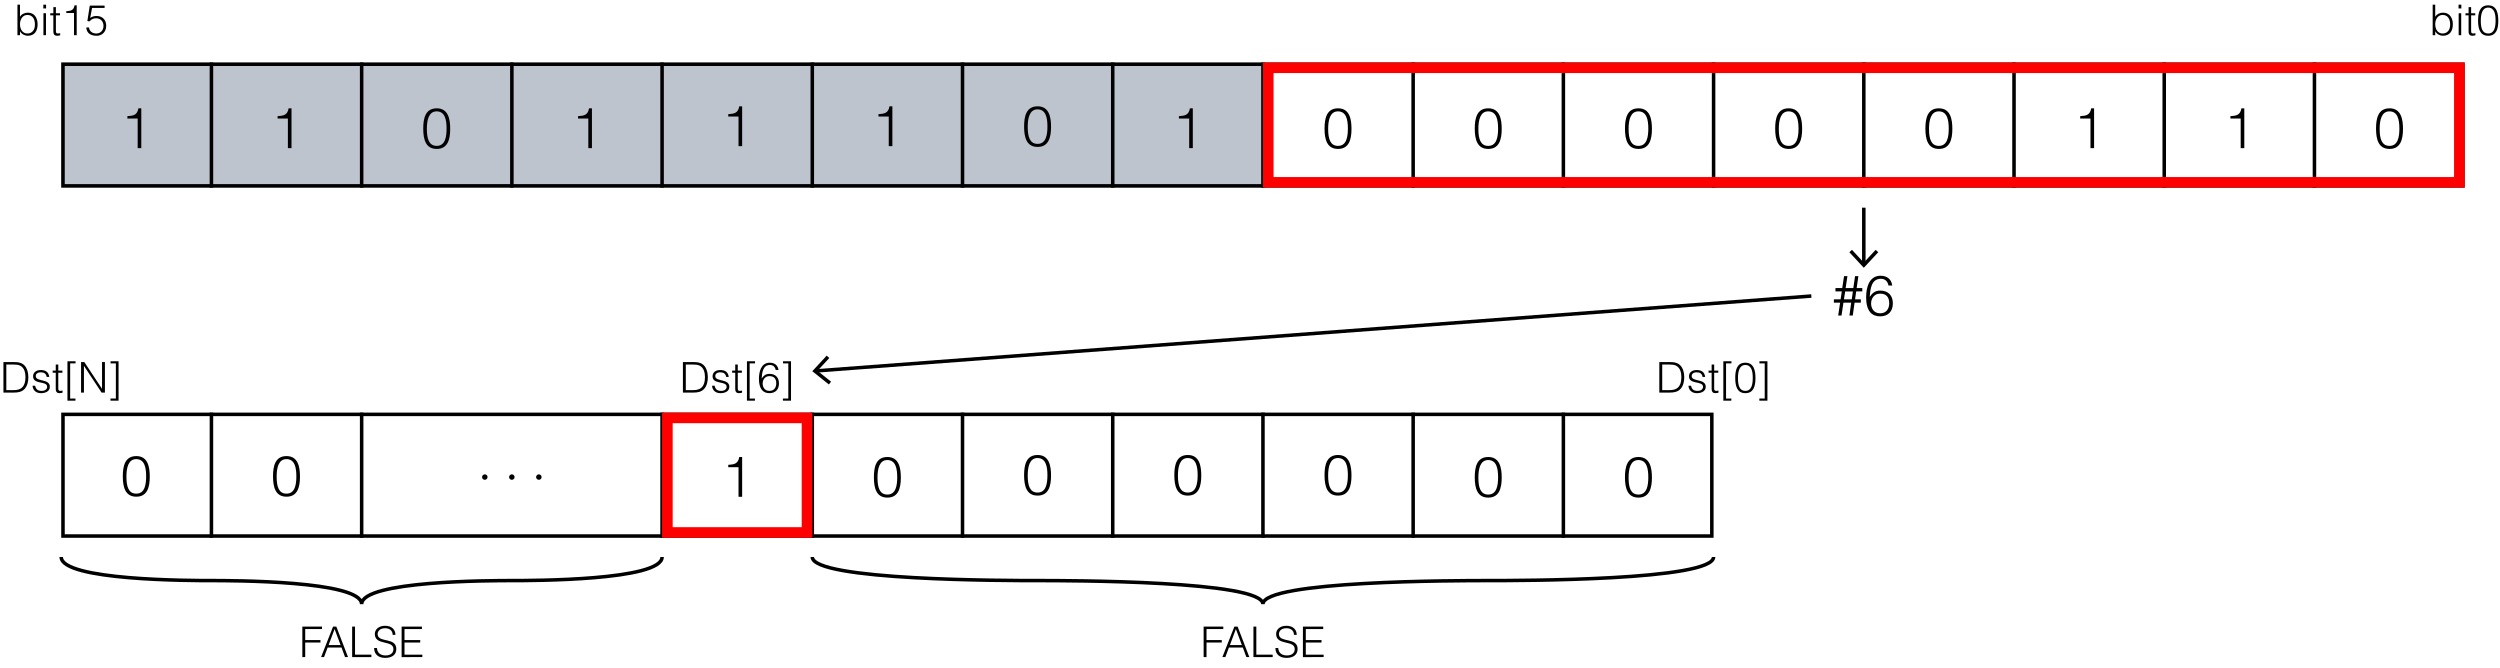 <?xml version="1.0" encoding="utf-8"?>
<!-- Generator: Adobe Illustrator 28.2.0, SVG Export Plug-In . SVG Version: 6.00 Build 0)  -->
<svg version="1.1" xmlns="http://www.w3.org/2000/svg" xmlns:xlink="http://www.w3.org/1999/xlink" x="0px" y="0px"
	 width="353.822px" height="94.498px" viewBox="0 0 353.822 94.498" style="enable-background:new 0 0 353.822 94.498;"
	 xml:space="preserve">
<style type="text/css">
	.st0{fill:#BDC4CD;}
	.st1{fill:none;stroke:#000000;stroke-width:0.5;stroke-miterlimit:10;}
	.st2{fill:#FF0000;}
</style>
<g id="レイヤー_1">
	<rect x="8.664" y="8.841" class="st0" width="170.079" height="17.716"/>
	<g>
		<g>
			<path d="M242.022,58.895v16.716H9.164V58.895H242.022 M242.522,58.395H8.664v17.716h233.858V58.395L242.522,58.395z"/>
		</g>
		<line class="st1" x1="29.924" y1="76.112" x2="29.924" y2="58.395"/>
		<line class="st1" x1="51.184" y1="76.112" x2="51.184" y2="58.395"/>
		<line class="st1" x1="93.703" y1="76.112" x2="93.703" y2="58.395"/>
		<line class="st1" x1="114.963" y1="76.112" x2="114.963" y2="58.395"/>
		<line class="st1" x1="136.223" y1="76.112" x2="136.223" y2="58.395"/>
		<line class="st1" x1="157.483" y1="76.112" x2="157.483" y2="58.395"/>
		<line class="st1" x1="178.743" y1="76.112" x2="178.743" y2="58.395"/>
		<line class="st1" x1="200.002" y1="76.112" x2="200.002" y2="58.395"/>
		<line class="st1" x1="221.262" y1="76.112" x2="221.262" y2="58.395"/>
	</g>
	<g>
		<g>
			<path d="M348.321,9.341v16.716H9.164V9.341H348.321 M348.821,8.841H8.664v17.716h340.158V8.841L348.821,8.841z"/>
		</g>
		<line class="st1" x1="29.924" y1="26.558" x2="29.924" y2="8.841"/>
		<line class="st1" x1="51.184" y1="26.558" x2="51.184" y2="8.841"/>
		<line class="st1" x1="72.443" y1="26.558" x2="72.443" y2="8.841"/>
		<line class="st1" x1="93.703" y1="26.558" x2="93.703" y2="8.841"/>
		<line class="st1" x1="114.963" y1="26.558" x2="114.963" y2="8.841"/>
		<line class="st1" x1="136.223" y1="26.558" x2="136.223" y2="8.841"/>
		<line class="st1" x1="157.483" y1="26.558" x2="157.483" y2="8.841"/>
		<line class="st1" x1="178.743" y1="26.558" x2="178.743" y2="8.841"/>
		<line class="st1" x1="200.002" y1="26.558" x2="200.002" y2="8.841"/>
		<line class="st1" x1="221.262" y1="26.558" x2="221.262" y2="8.841"/>
		<line class="st1" x1="242.522" y1="26.558" x2="242.522" y2="8.841"/>
		<line class="st1" x1="263.782" y1="26.558" x2="263.782" y2="8.841"/>
		<line class="st1" x1="285.042" y1="26.558" x2="285.042" y2="8.841"/>
		<line class="st1" x1="306.302" y1="26.558" x2="306.302" y2="8.841"/>
		<line class="st1" x1="327.561" y1="26.558" x2="327.561" y2="8.841"/>
	</g>
	<g>
		<g>
			<line class="st1" x1="263.782" y1="37.356" x2="263.782" y2="29.393"/>
			<g>
				<polygon points="265.827,35.699 265.461,35.358 263.782,37.164 262.104,35.358 261.738,35.699 263.782,37.898 				"/>
			</g>
		</g>
	</g>
	<g>
		<g>
			<line class="st1" x1="115.504" y1="52.494" x2="256.355" y2="41.896"/>
			<g>
				<polygon points="117.309,54.409 117.622,54.018 115.695,52.48 117.37,50.671 117.002,50.331 114.963,52.535 				"/>
			</g>
		</g>
	</g>
	<g>
		<path class="st1" d="M93.703,78.83c0,3.339-18.425,3.339-21.26,3.339c-2.835,0-21.26,0-21.26,3.339
			c0-3.339-18.425-3.339-21.26-3.339s-21.26,0-21.26-3.339"/>
	</g>
	<g>
		<path class="st1" d="M242.522,78.83c0,3.339-27.638,3.339-31.89,3.339s-31.89,0-31.89,3.339c0-3.339-27.638-3.339-31.89-3.339
			s-31.89,0-31.89-3.339"/>
	</g>
</g>
<g id="レイヤー_2">
	<g>
		<g>
			<path d="M19.484,16.776h-1.455V16.44c0.855-0.056,1.391-0.144,1.559-1.111h0.408v5.637h-0.512V16.776z"/>
		</g>
		<g>
			<path d="M2.829,4.98h-0.36V0.663h0.36v1.709C3.057,1.994,3.5,1.79,3.938,1.79c0.948,0,1.385,0.774,1.385,1.643
				c0,0.917-0.402,1.631-1.403,1.631c-0.396,0-0.869-0.222-1.079-0.63H2.829V4.98z M3.878,4.74c0.606,0,1.056-0.438,1.062-1.217
				c0.03-0.78-0.318-1.409-1.062-1.409c-0.653,0-1.049,0.6-1.049,1.301C2.829,4.165,3.201,4.74,3.878,4.74z"/>
			<path d="M6.129,1.196V0.663h0.396v0.534H6.129z M6.147,4.98V1.874h0.36V4.98H6.147z"/>
			<path d="M8.516,4.992C8.433,5.01,8.276,5.064,8.103,5.064c-0.354,0-0.552-0.156-0.552-0.618V2.173H7.113v-0.3h0.438V1.01h0.36
				v0.863h0.582v0.3H7.911v2.129c0,0.306,0.012,0.438,0.312,0.438c0.096,0,0.198-0.018,0.293-0.042V4.992z"/>
			<path d="M10.472,1.838H9.381V1.586c0.642-0.042,1.043-0.108,1.169-0.833h0.306V4.98h-0.384V1.838z"/>
			<path d="M12.591,3.883c0.078,0.569,0.492,0.857,1.043,0.857c0.629,0,1.013-0.48,1.013-1.08c0-0.629-0.408-1.073-1.049-1.073
				c-0.378,0-0.684,0.132-0.917,0.438l-0.318-0.042l0.342-2.188h2.099v0.324h-1.775L12.765,2.54c0.33-0.216,0.546-0.276,0.93-0.276
				c0.773,0,1.337,0.527,1.337,1.397c0,0.888-0.642,1.403-1.337,1.403c-0.798,0-1.421-0.306-1.487-1.181H12.591z"/>
		</g>
		<g>
			<path d="M344.654,4.98h-0.36V0.663h0.36v1.709c0.228-0.378,0.671-0.582,1.109-0.582c0.947,0,1.385,0.774,1.385,1.643
				c0,0.917-0.401,1.631-1.403,1.631c-0.396,0-0.869-0.222-1.079-0.63h-0.012V4.98z M345.703,4.74c0.605,0,1.056-0.438,1.062-1.217
				c0.03-0.78-0.317-1.409-1.062-1.409c-0.653,0-1.049,0.6-1.049,1.301C344.654,4.165,345.025,4.74,345.703,4.74z"/>
			<path d="M347.954,1.196V0.663h0.396v0.534H347.954z M347.972,4.98V1.874h0.36V4.98H347.972z"/>
			<path d="M350.342,4.992c-0.084,0.018-0.24,0.072-0.414,0.072c-0.354,0-0.552-0.156-0.552-0.618V2.173h-0.438v-0.3h0.438V1.01
				h0.36v0.863h0.581v0.3h-0.581v2.129c0,0.306,0.012,0.438,0.312,0.438c0.096,0,0.197-0.018,0.294-0.042V4.992z"/>
			<path d="M353.581,2.941c0,1.122-0.265,2.123-1.428,2.123c-1.169,0-1.434-0.996-1.434-2.165c0-1.067,0.217-2.146,1.434-2.146
				C353.406,0.752,353.581,1.958,353.581,2.941z M352.142,1.076c-0.84,0-1.038,0.929-1.038,1.865c0,1.085,0.24,1.799,1.05,1.799
				c0.911,0,1.044-0.99,1.044-1.841C353.197,1.988,353.035,1.076,352.142,1.076z"/>
		</g>
		<g>
			<path d="M0.486,55.561v-4.317h1.475c0.479,0,0.93,0.03,1.331,0.324c0.57,0.414,0.72,1.253,0.72,1.829
				c0,0.57-0.126,1.206-0.521,1.637c-0.396,0.444-0.959,0.528-1.529,0.528H0.486z M0.894,55.213h0.978
				c0.366,0,0.684-0.024,1.013-0.198c0.576-0.293,0.72-1.031,0.72-1.619c0-0.629-0.138-1.319-0.744-1.643
				c-0.258-0.138-0.629-0.162-0.989-0.162H0.894V55.213z"/>
			<path d="M4.974,54.589c0.114,0.534,0.39,0.732,0.93,0.732c0.521,0,0.768-0.276,0.768-0.576c0-0.899-1.991-0.264-1.991-1.487
				c0-0.516,0.402-0.888,1.092-0.888c0.671,0,1.109,0.276,1.199,0.978H6.605c-0.066-0.479-0.39-0.653-0.84-0.653
				c-0.456,0-0.702,0.216-0.702,0.534c0,0.845,1.991,0.318,1.991,1.511c0,0.594-0.534,0.906-1.266,0.906
				c-0.731,0-1.151-0.468-1.181-1.056H4.974z"/>
			<path d="M8.855,55.573c-0.083,0.018-0.24,0.072-0.414,0.072c-0.354,0-0.552-0.156-0.552-0.618v-2.273H7.452v-0.3H7.89v-0.863
				h0.36v0.863h0.582v0.3H8.25v2.129c0,0.306,0.012,0.438,0.312,0.438c0.096,0,0.198-0.018,0.293-0.042V55.573z"/>
			<path d="M9.546,56.706v-5.577h1.145v0.3H9.93v4.978h0.75v0.3H9.546z"/>
			<path d="M11.892,51.794h-0.012v3.766h-0.408v-4.317h0.462l2.495,3.771h0.012v-3.771h0.408v4.317h-0.474L11.892,51.794z"/>
			<path d="M16.781,56.706h-1.146v-0.3h0.762v-4.978h-0.75v-0.3h1.133V56.706z"/>
		</g>
		<g>
			<path d="M234.842,55.561v-4.317h1.476c0.479,0,0.93,0.03,1.331,0.324c0.57,0.414,0.72,1.253,0.72,1.829
				c0,0.57-0.126,1.206-0.521,1.637c-0.396,0.444-0.96,0.528-1.529,0.528H234.842z M235.25,55.213h0.978
				c0.365,0,0.684-0.024,1.014-0.198c0.575-0.293,0.72-1.031,0.72-1.619c0-0.629-0.139-1.319-0.744-1.643
				c-0.258-0.138-0.63-0.162-0.989-0.162h-0.978V55.213z"/>
			<path d="M239.33,54.589c0.114,0.534,0.39,0.732,0.93,0.732c0.521,0,0.768-0.276,0.768-0.576c0-0.899-1.991-0.264-1.991-1.487
				c0-0.516,0.402-0.888,1.092-0.888c0.672,0,1.109,0.276,1.199,0.978h-0.366c-0.065-0.479-0.39-0.653-0.839-0.653
				c-0.456,0-0.702,0.216-0.702,0.534c0,0.845,1.991,0.318,1.991,1.511c0,0.594-0.534,0.906-1.266,0.906s-1.151-0.468-1.182-1.056
				H239.33z"/>
			<path d="M243.212,55.573c-0.084,0.018-0.24,0.072-0.414,0.072c-0.354,0-0.552-0.156-0.552-0.618v-2.273h-0.438v-0.3h0.438v-0.863
				h0.36v0.863h0.581v0.3h-0.581v2.129c0,0.306,0.012,0.438,0.312,0.438c0.096,0,0.197-0.018,0.294-0.042V55.573z"/>
			<path d="M243.902,56.706v-5.577h1.146v0.3h-0.762v4.978h0.749v0.3H243.902z"/>
			<path d="M248.449,53.521c0,1.122-0.265,2.123-1.428,2.123c-1.169,0-1.434-0.996-1.434-2.165c0-1.067,0.217-2.146,1.434-2.146
				C248.274,51.333,248.449,52.538,248.449,53.521z M247.01,51.657c-0.84,0-1.038,0.929-1.038,1.865c0,1.085,0.24,1.799,1.05,1.799
				c0.911,0,1.044-0.99,1.044-1.841C248.065,52.568,247.903,51.657,247.01,51.657z"/>
			<path d="M250.142,56.706h-1.146v-0.3h0.762v-4.978h-0.75v-0.3h1.134V56.706z"/>
		</g>
		<g>
			<path d="M96.652,55.561v-4.317h1.476c0.479,0,0.93,0.03,1.331,0.324c0.57,0.414,0.72,1.253,0.72,1.829
				c0,0.57-0.126,1.206-0.521,1.637c-0.396,0.444-0.96,0.528-1.529,0.528H96.652z M97.061,55.213h0.978
				c0.365,0,0.684-0.024,1.014-0.198c0.575-0.293,0.72-1.031,0.72-1.619c0-0.629-0.139-1.319-0.744-1.643
				c-0.258-0.138-0.63-0.162-0.989-0.162h-0.978V55.213z"/>
			<path d="M101.141,54.589c0.114,0.534,0.39,0.732,0.93,0.732c0.521,0,0.768-0.276,0.768-0.576c0-0.899-1.991-0.264-1.991-1.487
				c0-0.516,0.402-0.888,1.092-0.888c0.672,0,1.109,0.276,1.199,0.978h-0.366c-0.065-0.479-0.39-0.653-0.839-0.653
				c-0.456,0-0.702,0.216-0.702,0.534c0,0.845,1.991,0.318,1.991,1.511c0,0.594-0.534,0.906-1.266,0.906s-1.151-0.468-1.182-1.056
				H101.141z"/>
			<path d="M105.022,55.573c-0.084,0.018-0.24,0.072-0.414,0.072c-0.354,0-0.552-0.156-0.552-0.618v-2.273h-0.438v-0.3h0.438v-0.863
				h0.36v0.863h0.581v0.3h-0.581v2.129c0,0.306,0.012,0.438,0.312,0.438c0.096,0,0.197-0.018,0.294-0.042V55.573z"/>
			<path d="M105.713,56.706v-5.577h1.146v0.3h-0.762v4.978h0.749v0.3H105.713z"/>
			<path d="M109.785,52.37c-0.084-0.432-0.354-0.713-0.803-0.713c-1.038,0-1.128,1.115-1.188,1.913
				c0.239-0.324,0.491-0.66,1.109-0.66c0.852,0,1.343,0.516,1.343,1.361c0,0.851-0.497,1.373-1.355,1.373
				c-0.845,0-1.48-0.528-1.48-2.021c0-1.001,0.294-2.291,1.535-2.291c0.665,0,1.157,0.36,1.235,1.037H109.785z M107.938,54.283
				c0,0.474,0.264,1.038,0.96,1.038c0.713,0,0.965-0.552,0.965-1.062c0-0.654-0.312-1.025-0.972-1.025
				C108.299,53.234,107.938,53.713,107.938,54.283z"/>
			<path d="M111.952,56.706h-1.146v-0.3h0.762v-4.978h-0.75v-0.3h1.134V56.706z"/>
		</g>
		<g>
			<path d="M40.744,16.776h-1.455V16.44c0.855-0.056,1.391-0.144,1.559-1.111h0.408v5.637h-0.512V16.776z"/>
		</g>
		<g>
			<path d="M63.715,18.248c0,1.495-0.352,2.83-1.903,2.83c-1.559,0-1.911-1.327-1.911-2.886c0-1.423,0.288-2.862,1.911-2.862
				C63.483,15.329,63.715,16.936,63.715,18.248z M61.796,15.761c-1.119,0-1.383,1.239-1.383,2.487c0,1.447,0.32,2.398,1.399,2.398
				c1.215,0,1.391-1.319,1.391-2.455C63.203,16.976,62.987,15.761,61.796,15.761z"/>
		</g>
		<g>
			<path d="M83.264,16.776h-1.455V16.44c0.855-0.056,1.391-0.144,1.559-1.111h0.408v5.637h-0.512V16.776z"/>
		</g>
		<g>
			<path d="M104.523,16.492h-1.455v-0.335c0.855-0.056,1.391-0.144,1.559-1.111h0.408v5.637h-0.512V16.492z"/>
		</g>
		<g>
			<path d="M125.783,16.492h-1.455v-0.335c0.855-0.056,1.391-0.144,1.559-1.111h0.408v5.637h-0.512V16.492z"/>
		</g>
		<g>
			<path d="M148.754,17.964c0,1.495-0.352,2.83-1.903,2.83c-1.559,0-1.911-1.327-1.911-2.886c0-1.423,0.288-2.862,1.911-2.862
				C148.523,15.045,148.754,16.652,148.754,17.964z M146.835,15.477c-1.119,0-1.383,1.239-1.383,2.487
				c0,1.447,0.32,2.398,1.399,2.398c1.215,0,1.391-1.319,1.391-2.455C148.243,16.692,148.027,15.477,146.835,15.477z"/>
		</g>
		<g>
			<path d="M168.305,16.776h-1.455V16.44c0.855-0.056,1.391-0.144,1.559-1.111h0.408v5.637h-0.512V16.776z"/>
		</g>
		<g>
			<path d="M191.275,18.248c0,1.495-0.352,2.83-1.903,2.83c-1.559,0-1.911-1.327-1.911-2.886c0-1.423,0.288-2.862,1.911-2.862
				C191.043,15.329,191.275,16.936,191.275,18.248z M189.356,15.761c-1.12,0-1.384,1.239-1.384,2.487
				c0,1.447,0.32,2.398,1.399,2.398c1.216,0,1.392-1.319,1.392-2.455C190.764,16.976,190.548,15.761,189.356,15.761z"/>
		</g>
		<g>
			<path d="M233.795,18.248c0,1.495-0.352,2.83-1.903,2.83c-1.559,0-1.911-1.327-1.911-2.886c0-1.423,0.288-2.862,1.911-2.862
				C233.562,15.329,233.795,16.936,233.795,18.248z M231.876,15.761c-1.12,0-1.384,1.239-1.384,2.487
				c0,1.447,0.32,2.398,1.399,2.398c1.216,0,1.392-1.319,1.392-2.455C233.283,16.976,233.067,15.761,231.876,15.761z"/>
		</g>
		<g>
			<path d="M255.054,18.248c0,1.495-0.352,2.83-1.903,2.83c-1.559,0-1.911-1.327-1.911-2.886c0-1.423,0.288-2.862,1.911-2.862
				C254.821,15.329,255.054,16.936,255.054,18.248z M253.135,15.761c-1.12,0-1.384,1.239-1.384,2.487
				c0,1.447,0.32,2.398,1.399,2.398c1.216,0,1.392-1.319,1.392-2.455C254.542,16.976,254.326,15.761,253.135,15.761z"/>
		</g>
		<g>
			<path d="M276.313,18.248c0,1.495-0.352,2.83-1.903,2.83c-1.559,0-1.911-1.327-1.911-2.886c0-1.423,0.288-2.862,1.911-2.862
				C276.081,15.329,276.313,16.936,276.313,18.248z M274.395,15.761c-1.12,0-1.384,1.239-1.384,2.487
				c0,1.447,0.32,2.398,1.399,2.398c1.216,0,1.392-1.319,1.392-2.455C275.802,16.976,275.586,15.761,274.395,15.761z"/>
		</g>
		<g>
			<path d="M295.862,16.776h-1.455V16.44c0.855-0.056,1.391-0.144,1.559-1.111h0.408v5.637h-0.512V16.776z"/>
		</g>
		<g>
			<path d="M317.121,16.776h-1.455V16.44c0.855-0.056,1.391-0.144,1.559-1.111h0.408v5.637h-0.512V16.776z"/>
		</g>
		<g>
			<path d="M340.092,18.248c0,1.495-0.352,2.83-1.903,2.83c-1.559,0-1.911-1.327-1.911-2.886c0-1.423,0.288-2.862,1.911-2.862
				C339.859,15.329,340.092,16.936,340.092,18.248z M338.173,15.761c-1.12,0-1.384,1.239-1.384,2.487
				c0,1.447,0.32,2.398,1.399,2.398c1.216,0,1.392-1.319,1.392-2.455C339.58,16.976,339.364,15.761,338.173,15.761z"/>
		</g>
		<g>
			<path d="M69.002,67.516c0,0.208-0.168,0.392-0.384,0.392s-0.392-0.184-0.392-0.392s0.192-0.384,0.392-0.384
				C68.827,67.132,69.002,67.308,69.002,67.516z"/>
			<path d="M72.827,67.516c0,0.208-0.168,0.392-0.384,0.392s-0.392-0.184-0.392-0.392s0.192-0.384,0.392-0.384
				C72.651,67.132,72.827,67.308,72.827,67.516z"/>
			<path d="M76.65,67.516c0,0.208-0.168,0.392-0.384,0.392s-0.392-0.184-0.392-0.392s0.192-0.384,0.392-0.384
				C76.475,67.132,76.65,67.308,76.65,67.516z"/>
		</g>
		<g>
			<path d="M104.523,66.124h-1.455v-0.335c0.855-0.056,1.391-0.144,1.559-1.111h0.408v5.637h-0.512V66.124z"/>
		</g>
		<g>
			<path d="M127.494,67.596c0,1.495-0.352,2.83-1.903,2.83c-1.559,0-1.911-1.327-1.911-2.886c0-1.423,0.288-2.862,1.911-2.862
				C127.262,64.677,127.494,66.284,127.494,67.596z M125.575,65.109c-1.119,0-1.383,1.239-1.383,2.487
				c0,1.447,0.32,2.398,1.399,2.398c1.215,0,1.391-1.319,1.391-2.455C126.982,66.324,126.766,65.109,125.575,65.109z"/>
		</g>
		<g>
			<path d="M148.753,67.312c0,1.495-0.352,2.83-1.903,2.83c-1.559,0-1.911-1.327-1.911-2.886c0-1.423,0.288-2.862,1.911-2.862
				C148.522,64.394,148.753,66,148.753,67.312z M146.834,64.825c-1.119,0-1.383,1.239-1.383,2.487c0,1.447,0.32,2.398,1.399,2.398
				c1.215,0,1.391-1.319,1.391-2.455C148.242,66.041,148.026,64.825,146.834,64.825z"/>
		</g>
		<g>
			<path d="M170.014,67.312c0,1.495-0.352,2.83-1.903,2.83c-1.559,0-1.91-1.327-1.91-2.886c0-1.423,0.287-2.862,1.91-2.862
				C169.782,64.394,170.014,66,170.014,67.312z M168.095,64.825c-1.119,0-1.383,1.239-1.383,2.487c0,1.447,0.319,2.398,1.398,2.398
				c1.216,0,1.392-1.319,1.392-2.455C169.502,66.041,169.286,64.825,168.095,64.825z"/>
		</g>
		<g>
			<path d="M191.273,67.312c0,1.495-0.352,2.83-1.902,2.83c-1.56,0-1.911-1.327-1.911-2.886c0-1.423,0.288-2.862,1.911-2.862
				C191.042,64.394,191.273,66,191.273,67.312z M189.354,64.825c-1.119,0-1.383,1.239-1.383,2.487c0,1.447,0.32,2.398,1.399,2.398
				c1.215,0,1.391-1.319,1.391-2.455C190.762,66.041,190.546,64.825,189.354,64.825z"/>
		</g>
		<g>
			<path d="M212.535,67.596c0,1.495-0.352,2.83-1.903,2.83c-1.559,0-1.911-1.327-1.911-2.886c0-1.423,0.288-2.862,1.911-2.862
				C212.303,64.677,212.535,66.284,212.535,67.596z M210.616,65.109c-1.12,0-1.384,1.239-1.384,2.487
				c0,1.447,0.32,2.398,1.399,2.398c1.216,0,1.392-1.319,1.392-2.455C212.023,66.324,211.808,65.109,210.616,65.109z"/>
		</g>
		<g>
			<path d="M233.794,67.596c0,1.495-0.352,2.83-1.903,2.83c-1.559,0-1.911-1.327-1.911-2.886c0-1.423,0.288-2.862,1.911-2.862
				C233.562,64.677,233.794,66.284,233.794,67.596z M231.875,65.109c-1.12,0-1.384,1.239-1.384,2.487
				c0,1.447,0.32,2.398,1.399,2.398c1.216,0,1.392-1.319,1.392-2.455C233.282,66.324,233.066,65.109,231.875,65.109z"/>
		</g>
		<g>
			<path d="M212.535,18.248c0,1.495-0.352,2.83-1.903,2.83c-1.559,0-1.911-1.327-1.911-2.886c0-1.423,0.288-2.862,1.911-2.862
				C212.303,15.329,212.535,16.936,212.535,18.248z M210.616,15.761c-1.12,0-1.384,1.239-1.384,2.487
				c0,1.447,0.32,2.398,1.399,2.398c1.216,0,1.392-1.319,1.392-2.455C212.023,16.976,211.808,15.761,210.616,15.761z"/>
		</g>
		<g>
			<path d="M21.195,67.466c0,1.495-0.352,2.83-1.903,2.83c-1.559,0-1.911-1.327-1.911-2.886c0-1.423,0.288-2.862,1.911-2.862
				C20.964,64.548,21.195,66.155,21.195,67.466z M19.276,64.979c-1.119,0-1.383,1.239-1.383,2.487c0,1.447,0.32,2.398,1.399,2.398
				c1.215,0,1.391-1.319,1.391-2.455C20.684,66.195,20.468,64.979,19.276,64.979z"/>
		</g>
		<g>
			<path d="M42.455,67.466c0,1.495-0.352,2.83-1.903,2.83c-1.559,0-1.911-1.327-1.911-2.886c0-1.423,0.288-2.862,1.911-2.862
				C42.224,64.548,42.455,66.155,42.455,67.466z M40.536,64.979c-1.119,0-1.383,1.239-1.383,2.487c0,1.447,0.32,2.398,1.399,2.398
				c1.215,0,1.391-1.319,1.391-2.455C41.943,66.195,41.728,64.979,40.536,64.979z"/>
		</g>
	</g>
	<g>
		<path class="st2" d="M347.321,10.341v14.716H180.243V10.341H347.321 M348.821,8.841H178.743v17.716h170.079V8.841L348.821,8.841z"
			/>
	</g>
	<g>
		<path d="M263.364,42.837h-0.888l-0.256,1.823h-0.472l0.247-1.823h-1.095l-0.272,1.823h-0.472l0.272-1.823h-0.88v-0.472h0.951
			l0.168-1.119h-0.896v-0.472h0.96l0.256-1.695h0.479l-0.256,1.695h1.088l0.247-1.695h0.472l-0.247,1.695h0.799v0.472h-0.863
			l-0.16,1.119h0.816V42.837z M261.149,41.247l-0.177,1.119h1.104l0.16-1.119H261.149z"/>
		<path d="M267.276,40.407c-0.112-0.575-0.472-0.951-1.071-0.951c-1.384,0-1.503,1.487-1.583,2.551
			c0.319-0.432,0.655-0.88,1.479-0.88c1.136,0,1.791,0.688,1.791,1.815c0,1.136-0.663,1.831-1.807,1.831
			c-1.127,0-1.975-0.704-1.975-2.694c0-1.335,0.392-3.054,2.047-3.054c0.887,0,1.543,0.479,1.646,1.383H267.276z M264.813,42.958
			c0,0.632,0.352,1.383,1.279,1.383c0.951,0,1.287-0.736,1.287-1.415c0-0.872-0.415-1.368-1.295-1.368
			C265.293,41.558,264.813,42.198,264.813,42.958z"/>
	</g>
	<g>
		<path class="st2" d="M113.463,59.895v14.716h-18.26V59.895H113.463 M114.963,58.395h-21.26v17.716h21.26V58.395L114.963,58.395z"
			/>
	</g>
	<g>
		<path d="M42.79,92.998v-4.317h2.782v0.348h-2.375v1.559h2.159v0.348h-2.159v2.063H42.79z"/>
		<path d="M45.441,92.998l1.697-4.317H47.6l1.655,4.317h-0.42l-0.498-1.355h-1.967l-0.51,1.355H45.441z M46.509,91.295H48.2
			l-0.846-2.267L46.509,91.295z"/>
		<path d="M49.839,92.998v-4.317h0.408v3.97h2.314v0.348H49.839z"/>
		<path d="M53.343,91.709c0.066,0.773,0.582,1.055,1.241,1.055c0.773,0,1.097-0.42,1.097-0.894c0-1.337-2.632-0.45-2.632-2.147
			c0-0.6,0.498-1.157,1.463-1.157c0.971,0,1.457,0.588,1.451,1.29h-0.39c0-0.66-0.51-0.942-1.061-0.942
			c-0.828,0-1.127,0.51-1.056,0.954c0.186,1.116,2.632,0.312,2.632,1.985c0,0.792-0.582,1.259-1.577,1.259
			c-0.9,0-1.565-0.468-1.565-1.403H53.343z"/>
		<path d="M56.841,92.998v-4.317h2.873v0.348h-2.465v1.559h2.225v0.348h-2.225v1.715h2.524v0.348H56.841z"/>
	</g>
	<g>
		<path d="M170.349,92.998v-4.317h2.782v0.348h-2.374v1.559h2.158v0.348h-2.158v2.063H170.349z"/>
		<path d="M173.001,92.998l1.697-4.317h0.461l1.655,4.317h-0.42l-0.497-1.355h-1.967l-0.51,1.355H173.001z M174.068,91.295h1.691
			l-0.846-2.267L174.068,91.295z"/>
		<path d="M177.398,92.998v-4.317h0.408v3.97h2.314v0.348H177.398z"/>
		<path d="M180.902,91.709c0.066,0.773,0.582,1.055,1.241,1.055c0.773,0,1.098-0.42,1.098-0.894c0-1.337-2.633-0.45-2.633-2.147
			c0-0.6,0.498-1.157,1.464-1.157c0.971,0,1.457,0.588,1.451,1.29h-0.391c0-0.66-0.51-0.942-1.061-0.942
			c-0.828,0-1.128,0.51-1.056,0.954c0.186,1.116,2.632,0.312,2.632,1.985c0,0.792-0.581,1.259-1.576,1.259
			c-0.9,0-1.565-0.468-1.565-1.403H180.902z"/>
		<path d="M184.4,92.998v-4.317h2.873v0.348h-2.465v1.559h2.225v0.348h-2.225v1.715h2.524v0.348H184.4z"/>
	</g>
	<g>
	</g>
	<g>
	</g>
	<g>
	</g>
	<g>
	</g>
	<g>
	</g>
	<g>
	</g>
	<g>
	</g>
	<g>
	</g>
	<g>
	</g>
	<g>
	</g>
	<g>
	</g>
	<g>
	</g>
	<g>
	</g>
	<g>
	</g>
	<g>
	</g>
	<g>
	</g>
</g>
</svg>
